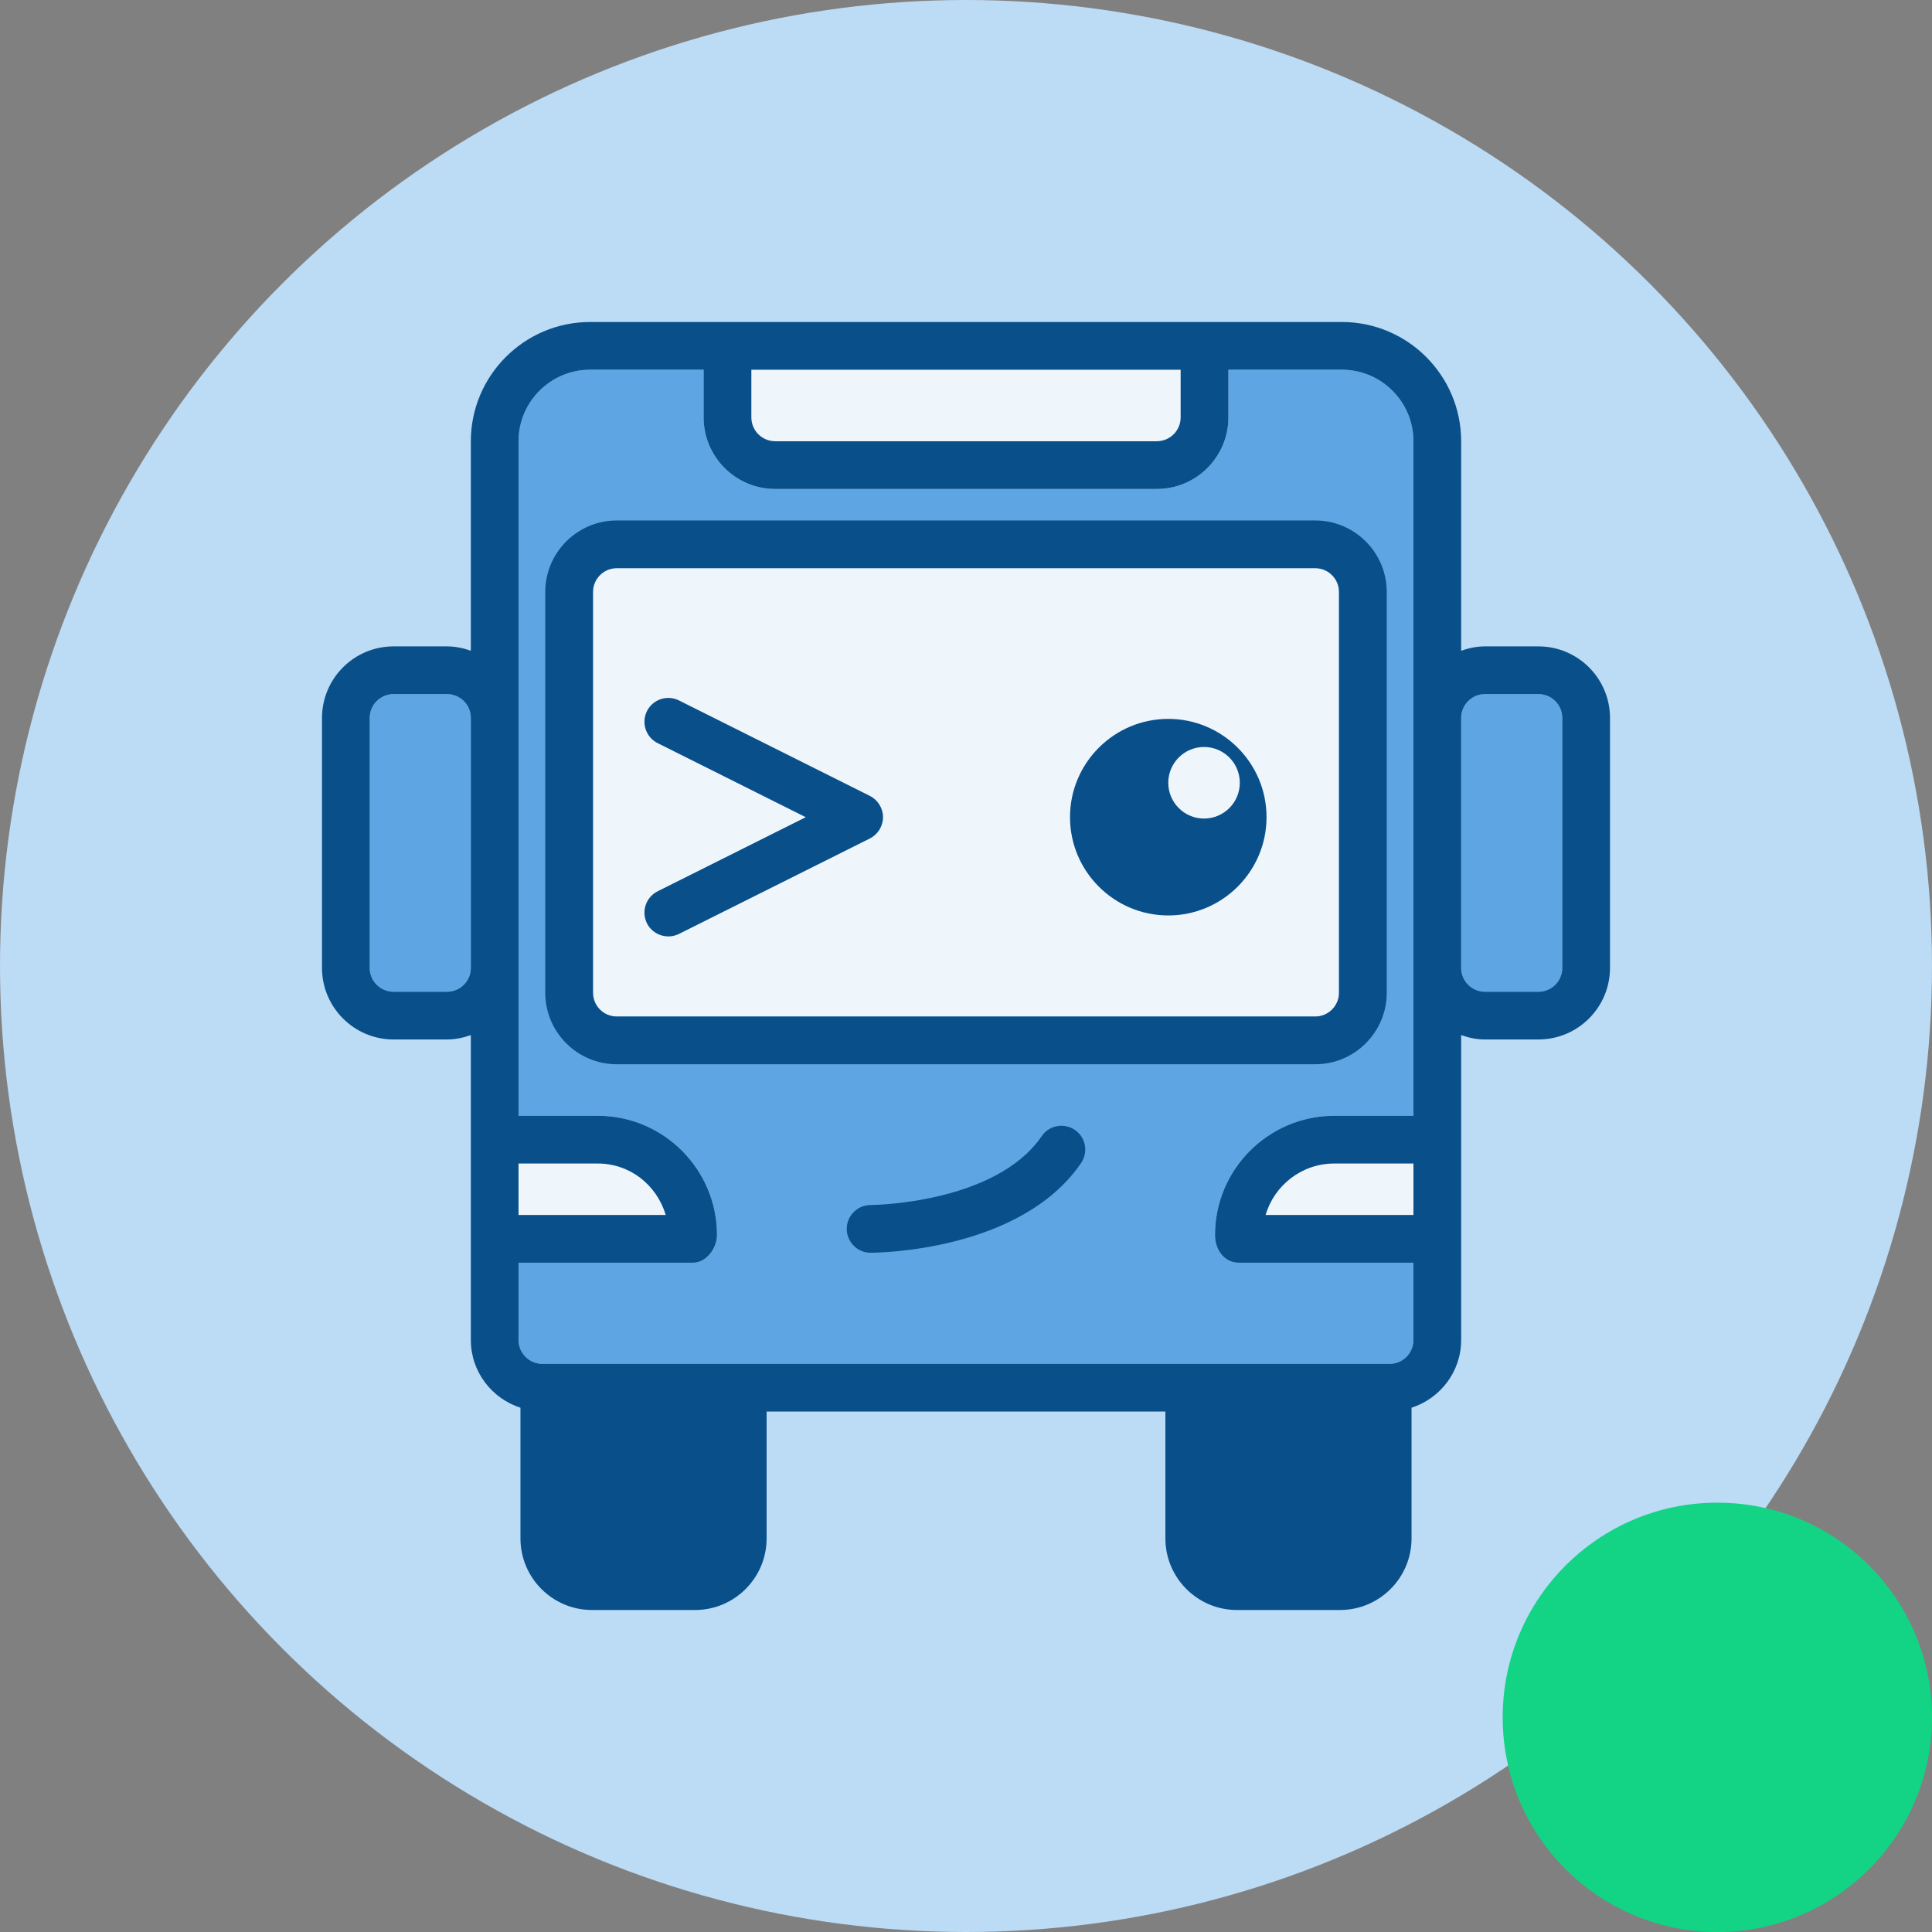 <svg width="72" height="72" viewBox="0 0 72 72" fill="none" xmlns="http://www.w3.org/2000/svg">
<rect x="0" y="0" width="72" height="72" fill="#808080" stroke="none"/>
<circle cx="36" cy="36" r="36" fill="#BCDBF5"/>
<path d="M49.724 41.582H52.675V16.444C52.675 14.974 51.479 13.778 50.009 13.778H45.778V15.556C45.778 17.026 44.581 18.222 43.111 18.222H28.889C27.419 18.222 26.222 17.026 26.222 15.556V13.778H21.991C20.521 13.778 19.324 14.974 19.324 16.444V41.582H22.276C24.725 41.582 26.72 43.577 26.72 46.027C26.72 46.517 26.322 47.058 25.831 47.058H19.324V49.938C19.324 50.428 19.723 50.827 20.213 50.827H51.787C52.277 50.827 52.675 50.428 52.675 49.938V47.058H46.169C45.618 47.06 45.28 46.567 45.28 46.027C45.28 43.577 47.275 41.582 49.724 41.582Z" fill="#5EA6E3"/>
<path d="M49.013 21.173H22.987C22.496 21.173 22.098 21.572 22.098 22.062V36.996C22.098 37.486 22.496 37.884 22.987 37.884H49.013C49.504 37.884 49.902 37.486 49.902 36.996V22.062C49.902 21.572 49.504 21.173 49.013 21.173Z" fill="#EEF5FB"/>
<path d="M28.889 16.444H43.111C43.602 16.444 44 16.046 44 15.556V13.778H28V15.556C28 16.046 28.398 16.444 28.889 16.444Z" fill="#EEF5FB"/>
<path d="M47.164 45.28H52.675V43.36H49.724C48.514 43.36 47.488 44.172 47.164 45.28Z" fill="#EEF5FB"/>
<path d="M16.658 25.867H14.667C14.176 25.867 13.778 26.265 13.778 26.756V36.071C13.778 36.562 14.176 36.96 14.667 36.96H16.658C17.148 36.96 17.547 36.562 17.547 36.071V26.756C17.547 26.265 17.148 25.867 16.658 25.867Z" fill="#5EA6E3"/>
<path d="M22.276 43.36H19.324V45.28H24.812C24.466 44.137 23.46 43.36 22.276 43.36Z" fill="#EEF5FB"/>
<path d="M57.333 25.867H55.342C54.852 25.867 54.453 26.265 54.453 26.756V36.071C54.453 36.562 54.852 36.96 55.342 36.96H57.333C57.824 36.96 58.222 36.562 58.222 36.071V26.756C58.222 26.265 57.824 25.867 57.333 25.867Z" fill="#5EA6E3"/>
<path d="M49.013 19.396H22.987C21.516 19.396 20.32 20.592 20.32 22.062V36.996C20.32 38.466 21.516 39.662 22.987 39.662H49.013C50.484 39.662 51.68 38.466 51.68 36.996V22.062C51.68 20.592 50.484 19.396 49.013 19.396ZM49.902 36.996C49.902 37.486 49.504 37.884 49.013 37.884H22.987C22.496 37.884 22.098 37.486 22.098 36.996V22.062C22.098 21.572 22.496 21.173 22.987 21.173H49.013C49.504 21.173 49.902 21.572 49.902 22.062V36.996Z" fill="#094F8A"/>
<path d="M32.414 29.659L25.303 26.103C24.864 25.886 24.331 26.06 24.11 26.501C23.892 26.94 24.069 27.474 24.508 27.694L30.028 30.455L24.508 33.216C24.069 33.436 23.892 33.97 24.11 34.409C24.267 34.718 24.581 34.898 24.907 34.898C25.04 34.898 25.175 34.868 25.305 34.804L32.416 31.248C32.716 31.097 32.907 30.789 32.907 30.453C32.907 30.117 32.715 29.81 32.414 29.659Z" fill="#094F8A"/>
<path d="M43.538 26.791C41.518 26.791 39.876 28.434 39.876 30.453C39.876 32.473 41.518 34.116 43.538 34.116C45.557 34.116 47.2 32.473 47.2 30.453C47.2 28.434 45.556 26.791 43.538 26.791ZM44.871 30.505C44.135 30.505 43.538 29.908 43.538 29.172C43.538 28.436 44.135 27.838 44.871 27.838C45.607 27.838 46.204 28.436 46.204 29.172C46.204 29.908 45.607 30.505 44.871 30.505Z" fill="#094F8A"/>
<path d="M38.823 42.34C37.088 44.868 32.491 44.908 32.443 44.908C31.954 44.908 31.556 45.308 31.556 45.797C31.557 46.288 31.954 46.686 32.444 46.686C32.672 46.686 38.025 46.649 40.288 43.344C40.565 42.939 40.464 42.386 40.057 42.108C39.655 41.835 39.1 41.934 38.823 42.34Z" fill="#094F8A"/>
<path d="M57.333 24.089H55.342C55.029 24.089 54.732 24.153 54.453 24.252V16.444C54.453 13.995 52.459 12 50.009 12H21.991C19.541 12 17.547 13.995 17.547 16.444V24.252C17.268 24.153 16.971 24.089 16.658 24.089H14.667C13.196 24.089 12 25.285 12 26.756V36.071C12 37.541 13.196 38.738 14.667 38.738H16.658C16.971 38.738 17.268 38.674 17.547 38.574V49.938C17.547 51.122 18.327 52.116 19.396 52.462V57.333C19.396 58.804 20.592 60 22.062 60H25.902C27.372 60 28.569 58.804 28.569 57.333V52.604H43.431V57.333C43.431 58.804 44.628 60 46.098 60H49.938C51.408 60 52.604 58.804 52.604 57.333V52.462C53.673 52.116 54.453 51.12 54.453 49.938V38.574C54.732 38.674 55.029 38.738 55.342 38.738H57.333C58.804 38.738 60 37.541 60 36.071V26.756C60 25.285 58.804 24.089 57.333 24.089ZM17.547 36.071C17.547 36.562 17.148 36.96 16.658 36.96H14.667C14.176 36.96 13.778 36.562 13.778 36.071V26.756C13.778 26.265 14.176 25.867 14.667 25.867H16.658C17.148 25.867 17.547 26.265 17.547 26.756V36.071ZM28 13.778H44V15.556C44 16.046 43.602 16.444 43.111 16.444H28.889C28.398 16.444 28 16.046 28 15.556V13.778ZM19.324 43.36H22.276C23.46 43.36 24.466 44.137 24.812 45.28H19.324V43.36ZM52.675 45.28H47.164C47.488 44.171 48.514 43.36 49.724 43.36H52.675V45.28ZM52.675 41.582H49.724C47.275 41.582 45.28 43.577 45.28 46.027C45.28 46.567 45.618 47.06 46.169 47.058H52.675V49.938C52.675 50.428 52.277 50.827 51.787 50.827H20.213C19.723 50.827 19.324 50.428 19.324 49.938V47.058H25.831C26.322 47.058 26.72 46.517 26.72 46.027C26.72 43.577 24.725 41.582 22.276 41.582H19.324V16.444C19.324 14.974 20.521 13.778 21.991 13.778H26.222V15.556C26.222 17.026 27.419 18.222 28.889 18.222H43.111C44.581 18.222 45.778 17.026 45.778 15.556V13.778H50.009C51.479 13.778 52.675 14.974 52.675 16.444V41.582ZM58.222 36.071C58.222 36.562 57.824 36.96 57.333 36.96H55.342C54.852 36.96 54.453 36.562 54.453 36.071V26.756C54.453 26.265 54.852 25.867 55.342 25.867H57.333C57.824 25.867 58.222 26.265 58.222 26.756V36.071Z" fill="#094F8A"/>
<circle cx="64" cy="64" r="8" fill="#13D485"/>
</svg>
